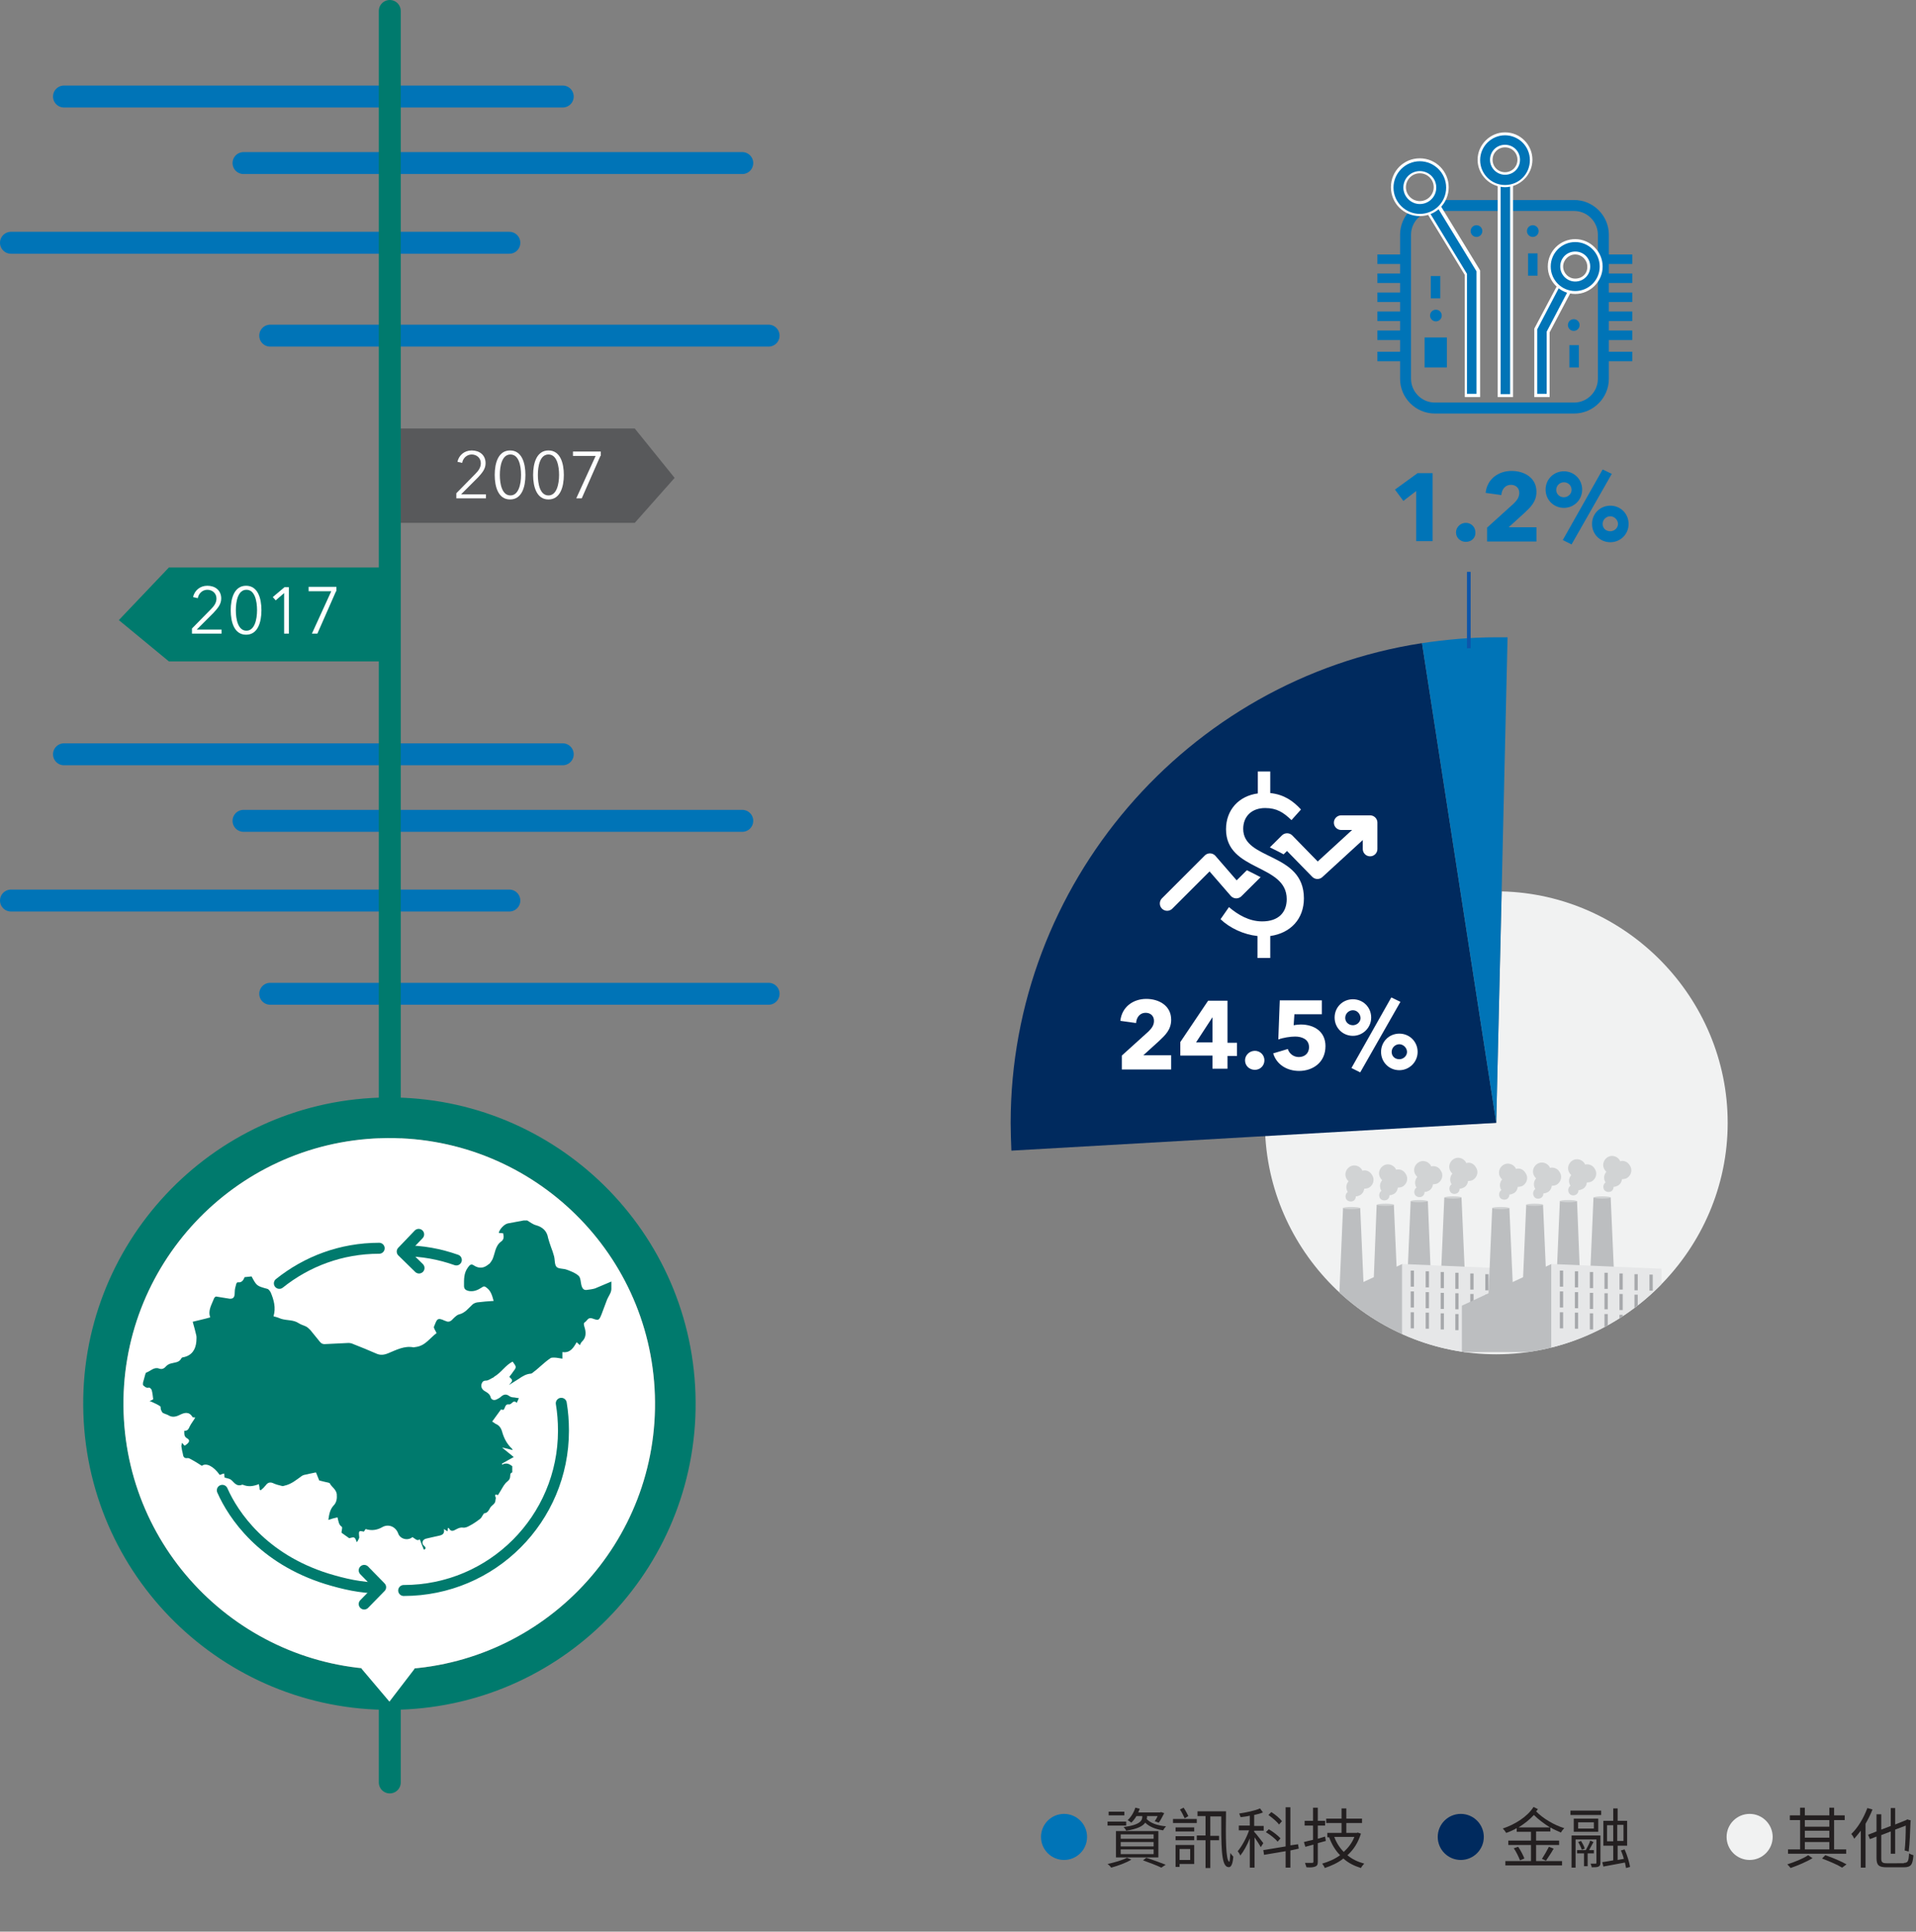 <?xml version="1.0" encoding="utf-8"?>
<!-- Generator: Adobe Illustrator 18.0.0, SVG Export Plug-In . SVG Version: 6.00 Build 0)  -->
<!DOCTYPE svg PUBLIC "-//W3C//DTD SVG 1.1//EN" "http://www.w3.org/Graphics/SVG/1.1/DTD/svg11.dtd">
<svg version="1.1" id="Layer_1" xmlns="http://www.w3.org/2000/svg" xmlns:xlink="http://www.w3.org/1999/xlink" x="0px" y="0px"
	 viewBox="0 0 524 528.3" enable-background="new 0 0 524 528.3" xml:space="preserve">
<rect x="0" y="0" width="524" height="528.3" fill="#808080" stroke="none"/>
<g>
	<g>
		
			<line fill="none" stroke="#0074B7" stroke-width="6" stroke-linecap="round" stroke-linejoin="round" stroke-miterlimit="10" x1="17.5" y1="26.4" x2="153.9" y2="26.4"/>
		
			<line fill="none" stroke="#0074B7" stroke-width="6" stroke-linecap="round" stroke-linejoin="round" stroke-miterlimit="10" x1="66.6" y1="44.6" x2="203" y2="44.6"/>
		
			<line fill="none" stroke="#0074B7" stroke-width="6" stroke-linecap="round" stroke-linejoin="round" stroke-miterlimit="10" x1="3" y1="66.4" x2="139.3" y2="66.4"/>
		
			<line fill="none" stroke="#0074B7" stroke-width="6" stroke-linecap="round" stroke-linejoin="round" stroke-miterlimit="10" x1="73.9" y1="91.8" x2="210.2" y2="91.8"/>
	</g>
	<g>
		
			<line fill="none" stroke="#0074B7" stroke-width="6" stroke-linecap="round" stroke-linejoin="round" stroke-miterlimit="10" x1="17.5" y1="206.3" x2="153.9" y2="206.3"/>
		
			<line fill="none" stroke="#0074B7" stroke-width="6" stroke-linecap="round" stroke-linejoin="round" stroke-miterlimit="10" x1="66.6" y1="224.5" x2="203" y2="224.5"/>
		
			<line fill="none" stroke="#0074B7" stroke-width="6" stroke-linecap="round" stroke-linejoin="round" stroke-miterlimit="10" x1="3" y1="246.3" x2="139.3" y2="246.3"/>
		
			<line fill="none" stroke="#0074B7" stroke-width="6" stroke-linecap="round" stroke-linejoin="round" stroke-miterlimit="10" x1="73.9" y1="271.8" x2="210.2" y2="271.8"/>
	</g>
	<g>
		<polygon fill="#007A6D" points="108.8,180.9 46.2,180.9 32.5,169.6 46.2,155.2 108.8,155.2 		"/>
		<g>
			<path fill="#FFFFFF" d="M60.7,173.3h-8.2v-1.4l5.2-5.3c0.8-0.8,1.5-1.7,1.5-2.9c0-1.5-1.2-2.4-2.5-2.4s-2.4,1-2.6,2.3l-1.3-0.3
				c0.4-1.8,1.9-3.1,3.9-3.1c2.1,0,3.8,1.2,3.8,3.5c0,1.6-1,2.7-2.1,3.9l-4.6,4.6h6.8V173.3z"/>
			<path fill="#FFFFFF" d="M71.5,166.9c0,3.3-1,6.7-4.2,6.7c-3.2,0-4.2-3.4-4.2-6.7c0-3.3,1-6.7,4.2-6.7
				C70.5,160.2,71.5,163.6,71.5,166.9z M64.5,166.9c0,2.5,0.6,5.6,2.9,5.6c2.2,0,2.9-3,2.9-5.6c0-2.5-0.6-5.6-2.9-5.6
				C65.1,161.3,64.5,164.4,64.5,166.9z"/>
			<path fill="#FFFFFF" d="M79,173.3h-1.3v-11.1l-2.3,2l-0.8-0.9l3.2-2.7H79V173.3z"/>
			<path fill="#FFFFFF" d="M91.9,161.7l-5.1,11.6h-1.5l5.3-11.6h-6.2v-1.2h7.6V161.7z"/>
		</g>
	</g>
	<g>
		<polygon fill="#58595B" points="173.6,143 105.7,143 105.7,117.2 173.6,117.2 184.5,130.7 		"/>
		<g>
			<path fill="#FFFFFF" d="M133,136.3h-8.2v-1.4l5.2-5.3c0.8-0.8,1.5-1.7,1.5-2.9c0-1.5-1.2-2.4-2.5-2.4s-2.4,1-2.6,2.3l-1.3-0.3
				c0.4-1.8,1.9-3.1,3.9-3.1c2.1,0,3.8,1.2,3.8,3.5c0,1.6-1,2.7-2.1,3.9l-4.6,4.6h6.8V136.3z"/>
			<path fill="#FFFFFF" d="M143.7,129.9c0,3.3-1,6.7-4.2,6.7c-3.2,0-4.2-3.4-4.2-6.7c0-3.3,1-6.7,4.2-6.7
				C142.7,123.2,143.7,126.6,143.7,129.9z M136.7,129.9c0,2.5,0.6,5.6,2.9,5.6c2.2,0,2.9-3,2.9-5.6c0-2.5-0.6-5.6-2.9-5.6
				C137.3,124.3,136.7,127.4,136.7,129.9z"/>
			<path fill="#FFFFFF" d="M154.2,129.9c0,3.3-1,6.7-4.2,6.7c-3.2,0-4.2-3.4-4.2-6.7c0-3.3,1-6.7,4.2-6.7
				C153.2,123.2,154.2,126.6,154.2,129.9z M147.1,129.9c0,2.5,0.6,5.6,2.9,5.6c2.2,0,2.9-3,2.9-5.6c0-2.5-0.6-5.6-2.9-5.6
				C147.7,124.3,147.1,127.4,147.1,129.9z"/>
			<path fill="#FFFFFF" d="M164.2,124.7l-5.1,11.6h-1.5l5.3-11.6h-6.2v-1.2h7.6V124.7z"/>
		</g>
	</g>
	<path fill="#F1F2F2" d="M409.2,307.1l1.5-63.3c34.1,0.8,61.8,29.1,61.8,63.3c0,34.7-28.6,63.3-63.3,63.3
		c-33.7,0-61.7-26.9-63.2-60.5L409.2,307.1z"/>
	<path fill="#002A5E" d="M409.2,307.1l-132.6,7.6c-0.1-2.5-0.2-5.1-0.2-7.6c0-65.2,48.1-121.3,112.5-131.2L409.2,307.1z"/>
	<path fill="#0074B7" d="M409.2,307.1l-20.3-131.2c6.7-1,13.5-1.6,20.3-1.6c1,0,2,0,3.1,0L409.2,307.1z"/>
	<g>
		<g>
			<g>
				<path fill="#231F20" d="M308,499.3h-5.1v-1.1h5.1V499.3z M309.4,508.6c-1.4,0.9-3.7,1.7-5.5,2.2c-0.2-0.3-0.7-0.8-1-1
					c1.8-0.4,4-1,5.3-1.7L309.4,508.6z M307.5,496.5h-4.3v-1h4.3V496.5z M305.2,500.8h11.6v7.2h-11.6V500.8z M306.5,502.9h9v-1.2h-9
					V502.9z M306.5,505h9v-1.2h-9V505z M306.5,507.1h9v-1.3h-9V507.1z M310.8,496.7c-0.4,0.7-0.9,1.3-1.4,1.8
					c-0.2-0.2-0.7-0.5-1-0.7c0.9-0.8,1.7-2.1,2.1-3.4l1.2,0.3c-0.1,0.3-0.3,0.7-0.4,1h6l0.2-0.1l0.9,0.3c-0.5,0.9-1,2-1.5,2.6
					l-1.1-0.4c0.3-0.4,0.6-0.9,0.8-1.4h-2.9v0.2c0,0.2,0,0.4-0.1,0.6c1,1.1,2.9,1.8,5.3,2c-0.3,0.3-0.6,0.7-0.8,1.1
					c-2.1-0.3-3.8-1-4.9-2.1c-0.6,0.9-2,1.7-5.2,2.2c-0.1-0.3-0.5-0.8-0.7-1c4.7-0.6,5.1-1.9,5.1-2.8v-0.2H310.8z M313.5,508.1
					c1.9,0.6,4,1.4,5.3,1.9l-1.2,0.8c-1.2-0.6-3.1-1.3-5-2L313.5,508.1z"/>
				<path fill="#231F20" d="M327.3,498.6h-6.5v-1.1h6.5V498.6z M326.6,509.8h-4v0.8h-1.1v-6h5.1V509.8z M321.5,500.9v-1.1h5.1v1.1
					H321.5z M321.5,502.2h5.1v1.1h-5.1V502.2z M322.6,505.7v3h2.9v-3H322.6z M324,497.3c-0.3-0.6-0.8-1.7-1.3-2.4l1-0.5
					c0.5,0.7,1,1.7,1.3,2.3L324,497.3z M335.3,495.4c-0.1,7.3-0.1,13.5,0.9,13.8c0.1,0,0.2-1.1,0.3-2.4c0.2,0.3,0.6,0.8,0.8,1
					c-0.2,2.5-0.8,3.1-1.6,2.8c-1.8-0.5-1.7-6.4-1.7-13.8h-3v5.3h2.4v1.2H331v7.6h-1.3v-7.6h-2.4V502h2.4v-5.3h-2.2v-1.3H335.3z"/>
				<path fill="#231F20" d="M344.8,505.2c-0.3-0.6-1.1-1.8-1.7-2.7v8.3h-1.3v-8c-0.7,1.8-1.7,3.6-2.6,4.7c-0.1-0.4-0.5-0.9-0.7-1.2
					c1.1-1.3,2.4-3.6,3.1-5.7h-2.8v-1.3h3v-2.7c-0.8,0.2-1.7,0.3-2.5,0.4c-0.1-0.3-0.3-0.8-0.4-1c2-0.3,4.4-0.8,5.7-1.4l0.8,1.1
					c-0.7,0.3-1.5,0.5-2.4,0.7v3h2.6v1.3h-2.6v0.3c0.6,0.6,2.1,2.6,2.5,3.1L344.8,505.2z M352.9,506.1v4.7h-1.3v-4.5l-5.9,1
					l-0.2-1.3l6.1-1v-10.7h1.3v10.4l2.1-0.3l0.2,1.2L352.9,506.1z M349.4,503.7c-0.6-0.8-2-1.9-3.2-2.6l0.8-0.8
					c1.2,0.7,2.6,1.8,3.2,2.5L349.4,503.7z M349.8,499c-0.6-0.8-1.8-1.8-2.9-2.6l0.8-0.8c1.1,0.7,2.3,1.7,2.9,2.5L349.8,499z"/>
				<path fill="#231F20" d="M362.6,503.5c-0.7,0.2-1.5,0.4-2.2,0.6v5.1c0,0.8-0.2,1.1-0.7,1.3c-0.5,0.2-1.2,0.3-2.4,0.2
					c-0.1-0.3-0.3-0.9-0.4-1.2c0.9,0,1.6,0,1.9,0c0.3,0,0.4-0.1,0.4-0.3v-4.7l-2.2,0.6l-0.4-1.3c0.7-0.2,1.6-0.4,2.5-0.6v-3.9h-2.3
					V498h2.3v-3.6h1.3v3.6h2v1.3h-2v3.6c0.6-0.2,1.3-0.4,2-0.6L362.6,503.5z M372.2,501.5c-0.8,2.5-2,4.4-3.7,5.9
					c1.3,1.1,2.8,1.8,4.6,2.3c-0.3,0.3-0.7,0.8-0.9,1.2c-1.9-0.6-3.5-1.4-4.8-2.6c-1.5,1.2-3.3,2-5.1,2.6c-0.1-0.4-0.5-0.9-0.7-1.2
					c1.7-0.5,3.4-1.2,4.9-2.3c-1.3-1.3-2.3-3-3-4.9l0.1,0h-0.6v-1.2h3.9v-2.7h-4.2v-1.2h4.2v-2.8h1.3v2.8h4.3v1.2h-4.3v2.7h2.9
					l0.2-0.1L372.2,501.5z M364.9,502.4c0.6,1.6,1.5,3,2.6,4.1c1.2-1.1,2.3-2.5,2.9-4.1H364.9z"/>
			</g>
		</g>
		<g>
			<g>
				<path fill="#231F20" d="M420.1,501v2.4h6.3v1.2h-6.3v4.4h7.1v1.2h-15.5v-1.2h7v-4.4h-6.2v-1.2h6.2V501h-3.9v-1
					c-0.9,0.5-1.9,1-2.9,1.3c-0.2-0.4-0.6-0.9-0.9-1.2c3.3-1.1,6.7-3.2,8.4-5.9l1.2,0.6c-0.1,0.2-0.3,0.4-0.5,0.6
					c1.8,1.9,5,3.8,7.7,4.6c-0.3,0.3-0.7,0.8-0.9,1.2c-0.9-0.4-1.9-0.8-2.9-1.4v1.1H420.1z M415.2,505.1c0.7,1,1.4,2.4,1.7,3.2
					l-1.2,0.5c-0.3-0.8-1-2.3-1.7-3.3L415.2,505.1z M423.9,499.8c-1.6-1-3.2-2.2-4.4-3.4c-1.2,1.3-2.6,2.4-4.2,3.4H423.9z
					 M421.7,508.4c0.6-0.9,1.4-2.3,1.9-3.3l1.3,0.5c-0.6,1.1-1.5,2.4-2.1,3.3L421.7,508.4z"/>
				<path fill="#231F20" d="M429.5,495.2h8.4v1.2h-8.4V495.2z M437.7,509.4c0,0.6-0.1,0.9-0.5,1.1c-0.4,0.2-1,0.2-1.9,0.2
					c0-0.3-0.2-0.7-0.3-1c0.7,0,1.3,0,1.4,0c0.2,0,0.2-0.1,0.2-0.3v-6.3h-5.7v7.7h-1.1V502h7.9V509.4z M437.1,501h-6.7v-3.6h6.7V501
					z M434.2,506.9v3.5h-1v-3.5h-1.9v-0.9h2.4c0.4-0.8,1-1.8,1.2-2.6l0.9,0.4c-0.4,0.7-0.8,1.5-1.2,2.2h1.3v0.9H434.2z M435.9,498.4
					h-4.3v1.7h4.3V498.4z M432.4,503.5c0.4,0.7,0.9,1.5,1,2.1l-0.8,0.3c-0.2-0.6-0.6-1.5-1-2.1L432.4,503.5z M444.7,510.9
					c-0.1-0.4-0.2-0.9-0.3-1.5c-2.1,0.4-4.2,0.8-5.9,1.1l-0.3-1.2c0.8-0.1,1.9-0.3,3-0.5v-4h-2.7V498h2.7v-3.4h1.2v3.4h2.6v6.8h-2.6
					v3.9l1.7-0.3c-0.2-0.8-0.5-1.6-0.8-2.3l1-0.3c0.7,1.5,1.3,3.6,1.5,4.8L444.7,510.9z M439.5,503.6h1.7v-4.4h-1.7V503.6z
					 M444,499.1h-1.7v4.4h1.7V499.1z"/>
			</g>
		</g>
		<circle fill="#0074B7" cx="291" cy="502.4" r="6.3"/>
		<circle fill="#002A5E" cx="399.5" cy="502.4" r="6.3"/>
		<g>
			<g>
				<path fill="#231F20" d="M495.7,508.2c-1.6,1-4,2-6,2.7c-0.2-0.3-0.6-0.7-0.9-1c1.9-0.6,4.4-1.6,5.7-2.5L495.7,508.2z M504.9,507
					H489v-1.2h3.3v-8h-2.8v-1.3h2.8v-2.1h1.3v2.1h6.7v-2.1h1.3v2.1h2.9v1.3h-2.9v8h3.3V507z M493.6,497.8v1.8h6.7v-1.8H493.6z
					 M493.6,502.6h6.7v-1.9h-6.7V502.6z M493.6,505.8h6.7v-2h-6.7V505.8z M499.2,507.4c2.1,0.7,4.4,1.7,5.8,2.5l-1.2,0.9
					c-1.3-0.8-3.4-1.7-5.5-2.5L499.2,507.4z"/>
				<path fill="#231F20" d="M512.1,494.9c-0.5,1.3-1.2,2.7-1.9,3.9v12h-1.3v-10.1c-0.6,0.8-1.2,1.5-1.8,2.2c-0.1-0.3-0.5-1-0.8-1.3
					c1.8-1.7,3.4-4.4,4.4-7.1L512.1,494.9z M520.7,509.5c1.1,0,1.3-0.5,1.4-2.6c0.3,0.2,0.8,0.4,1.2,0.5c-0.2,2.5-0.6,3.3-2.6,3.3
					H516c-2.1,0-2.8-0.5-2.8-2.5v-5.9l-1.8,0.7l-0.5-1.2l2.3-0.9v-4.7h1.3v4.2l2.6-1v-4.9h1.2v4.5l3-1.2l0.3-0.2l1,0.3l-0.1,0.3
					c-0.1,2.6-0.2,6-0.5,8.2l-1.1-0.3c0.2-1.7,0.3-4.4,0.3-6.8l-2.9,1.1v6.6h-1.2v-6.1l-2.6,1v6.4c0,1,0.3,1.3,1.5,1.3H520.7z"/>
			</g>
		</g>
		<circle fill="#F1F2F2" cx="478.5" cy="502.4" r="6.3"/>
	</g>
	<g>
		<g>
			<path fill="#0074B7" d="M387.3,148v-13.7l-3.5,2.7l-2.3-3.1l6.2-4.5h4.1V148H387.3z"/>
			<path fill="#0074B7" d="M400.9,148.2c-1.5,0-2.7-1.1-2.7-2.6c0-1.4,1.2-2.6,2.7-2.6c1.4,0,2.6,1.1,2.6,2.6
				C403.6,147.1,402.4,148.2,400.9,148.2z"/>
			<path fill="#0074B7" d="M406.7,148v-3.7l7.3-6.6c0.9-0.9,1.5-1.7,1.5-2.9c0-1.3-0.9-2.2-2.3-2.2c-1.5,0-2.5,1.2-2.6,2.8l-4.3-0.6
				c0.4-3.8,3.5-6,7.1-6c3.4,0,6.8,1.8,6.8,5.7c0,2.7-1.6,4.2-3.3,5.8l-4.3,3.9h7.6v3.9H406.7z"/>
			<path fill="#0074B7" d="M427.7,138.9c-2.8,0-5-2.2-5-5c0-2.8,2.2-5,5-5c2.8,0,5,2.2,5,5C432.7,136.7,430.5,138.9,427.7,138.9z
				 M427.7,131.9c-1.1,0-2.1,0.9-2.1,2.1c0,1.1,0.9,2,2.1,2c1.1,0,2.1-0.9,2.1-2C429.8,132.8,428.9,131.9,427.7,131.9z M429.8,148.9
				l-2.4-1.2l10.9-19.3l2.5,1.2L429.8,148.9z M440.4,148.3c-2.8,0-5-2.2-5-5c0-2.8,2.2-5,5-5c2.8,0,5,2.2,5,5
				C445.4,146.1,443.2,148.3,440.4,148.3z M440.4,141.2c-1.1,0-2.1,0.9-2.1,2.1s0.9,2,2.1,2c1.1,0,2.1-0.9,2.1-2
				S441.5,141.2,440.4,141.2z"/>
		</g>
	</g>
	<g>
		<g>
			<path fill="#FFFFFF" d="M306.8,292.4v-3.7l7.3-6.6c0.9-0.9,1.5-1.7,1.5-2.9c0-1.3-0.9-2.2-2.3-2.2c-1.5,0-2.5,1.2-2.6,2.8
				l-4.3-0.6c0.4-3.8,3.5-6,7.1-6c3.4,0,6.8,1.8,6.8,5.7c0,2.7-1.6,4.2-3.3,5.8l-4.3,3.9h7.6v3.9H306.8z"/>
			<path fill="#FFFFFF" d="M335.7,288.7v3.6h-4.1v-3.6h-8.8V285l7.6-11.3h5.3v11.5h2.6v3.6H335.7z M331.6,278.2L331.6,278.2
				l-4.5,6.9h4.5V278.2z"/>
			<path fill="#FFFFFF" d="M343.2,292.6c-1.5,0-2.7-1.1-2.7-2.6c0-1.4,1.2-2.6,2.7-2.6c1.4,0,2.6,1.1,2.6,2.6
				C345.8,291.5,344.6,292.6,343.2,292.6z"/>
			<path fill="#FFFFFF" d="M355.3,292.9c-3.4,0-6.2-1.8-7.1-4.8l4-1.2c0.4,1.3,1.6,2.2,3,2.2c1.5,0,2.8-0.9,2.8-2.7
				c0-2.2-2-2.9-3.8-2.9c-1.3,0-3.3,0.3-4.6,0.8l0.4-10.7h11.5v3.8H354l-0.2,3c0.6-0.1,1.3-0.2,1.9-0.2c3.8,0,6.8,2,6.8,5.9
				C362.5,290.7,358.9,292.9,355.3,292.9z"/>
			<path fill="#FFFFFF" d="M370,283.3c-2.8,0-5-2.2-5-5c0-2.8,2.2-5,5-5c2.8,0,5,2.2,5,5C375,281.1,372.7,283.3,370,283.3z
				 M370,276.3c-1.1,0-2.1,0.9-2.1,2.1c0,1.1,0.9,2,2.1,2c1.1,0,2.1-0.9,2.1-2C372,277.2,371.1,276.3,370,276.3z M372,293.3
				l-2.4-1.2l10.9-19.3l2.5,1.2L372,293.3z M382.7,292.7c-2.8,0-5-2.2-5-5c0-2.8,2.2-5,5-5c2.8,0,5,2.2,5,5
				C387.7,290.5,385.4,292.7,382.7,292.7z M382.7,285.6c-1.1,0-2.1,0.9-2.1,2.1s0.9,2,2.1,2c1.1,0,2.1-0.9,2.1-2
				S383.8,285.6,382.7,285.6z"/>
		</g>
	</g>
	<line fill="none" stroke="#0C56AB" stroke-miterlimit="10" x1="401.7" y1="177.3" x2="401.7" y2="156.4"/>
	
		<line fill="none" stroke="#007A6D" stroke-width="6" stroke-linecap="round" stroke-linejoin="round" stroke-miterlimit="10" x1="106.6" y1="3" x2="106.6" y2="487.5"/>
	<g>
		<g>
			<path fill="#007A6D" d="M190.2,381.2c-1.5-46.2-40.2-82.5-86.4-81c-46.2,1.5-82.5,40.2-81,86.4c1.5,46.2,40.2,82.5,86.4,81
				C155.4,466.2,191.7,427.5,190.2,381.2z M108.8,456.6c-40.1,1.3-73.7-30.2-75-70.3c-1.3-40.1,30.2-73.7,70.3-75
				c40.1-1.3,73.7,30.2,75,70.3C180.4,421.7,148.9,455.3,108.8,456.6z"/>
			<path fill="#FFFFFF" d="M108.8,456.6c-40.1,1.3-73.7-30.2-75-70.3c-1.3-40.1,30.2-73.7,70.3-75c40.1-1.3,73.7,30.2,75,70.3
				C180.4,421.7,148.9,455.3,108.8,456.6z"/>
			<polygon fill="#FFFFFF" points="113.4,456.4 106.5,465.4 98.8,456.3 105.7,449.8 			"/>
		</g>
		<g>
			<g id="iCGULN_2_">
				<g>
					<path fill="#007A6D" d="M116.1,423.8c-0.1,0-0.1,0-0.2,0c-0.4-0.9-0.7-1.8-1.1-2.8c-0.7,0.6-1.3-0.2-2-0.6
						c-1.3,1.1-3.4,0.5-3.9-1c-0.7-1.9-2.7-2.7-4.4-1.7c-1.4,0.8-2.9,1-4.5,0.5c-0.2,0.2-0.3,0.5-0.5,0.7c-1.3-0.3-1.4-0.2-1.3,1
						c0,0.3,0.1,0.6,0,0.8c-0.1,0.3-0.3,0.6-0.6,1.1c-0.6-1.5-0.6-1.5-2.1-1.1c-0.7-0.5-1.4-1-2.1-1.5c0-0.5,0.3-1.4,0.1-1.6
						c-0.9-0.6-0.9-1.5-1.2-2.6c-0.9,0.2-1.7,0.4-2.5,0.7c0.2-1.4,0.4-2.8,1.4-3.9c0.9-0.9,1-2,0.9-3.2c-0.2-1.3-1.4-1.9-1.9-2.9
						c0-0.1-0.2-0.1-0.4-0.2c-0.9-0.2-1.8-0.4-2.5-0.6c-0.4-0.9-0.6-1.6-0.9-2.2c-0.8,0.2-1.6,0.3-2.3,0.5c-0.6,0.1-1.2,0.2-1.6,0.5
						c-1.4,1-2.8,2.2-4.6,2.6c-0.3,0.1-0.6,0.2-0.8,0.1c-0.8-0.2-1.7-0.4-2.5-0.8c-0.8-0.3-1.4-0.1-1.9,0.6c-0.4,0.5-0.9,1-1.4,1.4
						c-0.1-0.1-0.2-0.1-0.3-0.2c0-0.5-0.1-1-0.2-1.5c-1.5,0.6-2.9,0.8-4.3,0.2c-0.2-0.1-0.5,0-0.7,0.1c-1.1,0.2-1.7-0.6-2.3-1.2
						c-0.3-0.3-0.6-0.5-1-0.6c-0.4-0.1-0.7-0.2-1.1-0.3c0-0.4-0.1-0.7-0.1-1.1c-0.5,0.1-0.9,0.3-1.2,0.4c-1.7-2.4-3.7-3.4-4.9-2.5
						c-0.9-0.6-1.9-1.2-2.8-1.7c-0.4-0.2-0.8-0.5-1.2-0.4c-1,0.1-1.1-0.6-1.2-1.2c-0.2-0.7-0.3-1.4-0.4-2.1c0-0.2,0.1-0.5,0.2-0.9
						c0.3,0.4,0.5,0.6,0.7,0.8c1.3-0.8,1.6-1.5,0.7-2c-0.9-0.5-0.8-1.2-0.8-2.1c0.9,0.1,1.2-0.5,1.5-1.2c0.4-0.8,1-1.5,1.5-2.4
						c-0.4-0.1-0.7,0-0.7-0.1c-1-1.6-2.2-1.3-3.6-0.6c-1,0.5-2,0.7-3,0.1c-0.5-0.3-1.1-0.4-1.6-0.7c-0.2-0.2-0.4-0.6-0.5-0.9
						c-0.1-0.3,0-0.8-0.2-0.9c-0.6-0.4-1.4-0.8-2.1-1.1c-0.2-0.1-0.4-0.2-0.8-0.3c0.5-0.2,0.7-0.3,1-0.5c-0.1-0.9-0.2-1.7-0.4-2.5
						c-0.1-0.3-0.5-0.7-0.7-0.7c-0.8,0.2-1.2-0.2-1.7-0.7c0-0.2,0-0.4,0-0.6c0.2-0.7,0.4-1.5,0.6-2.2c0.1-0.2,0.1-0.5,0.3-0.6
						c1.2-0.4,2.1-1.6,3.5-1.1c0.8,0.3,1.4,0,2-0.7c0.3-0.3,0.8-0.6,1.3-0.7c1-0.3,2.2-0.2,2.8-1.4c0.1-0.2,0.4-0.3,0.6-0.3
						c2.3-0.5,3.3-2.1,3.5-4.3c0-0.5,0.1-1.1,0-1.6c-0.3-1.2-0.6-2.5-1-3.8c1.5-0.4,3.1-0.7,4.8-1.2c-0.7-1.9,0.4-3.5,1-5.1
						c0.1-0.3,0.4-0.6,0.6-0.6c1.3,0.2,2.5,0.4,3.7,0.6c1.3,0.1,1.4-0.8,1.4-1.9c0-0.7,0.2-1.4,0.4-2.1c0-0.2,0.3-0.5,0.4-0.5
						c1.2,0.2,1.6-0.7,1.9-1.4c0.7-0.1,1.3-0.1,1.9-0.2c1.4,2.6,1.4,2.6,4.3,3.4c0.4,0.1,0.7,0.6,0.9,0.9c0.9,2.1,1.5,4.3,0.8,6.6
						c0.8,0.2,1.4,0.4,2.1,0.7c1.6,0.5,3.3,0.2,4.8,1.2c0.6,0.4,1.4,0.6,2,0.9c0.4,0.2,0.8,0.6,1.2,1c0.9,1.1,1.8,2.2,2.6,3.2
						c0.4,0.5,0.9,0.7,1.6,0.6c2.1-0.1,4.1-0.2,6.2-0.3c0.4,0,0.9,0.1,1.3,0.3c2.1,0.8,4.2,1.7,6.3,2.6c1.1,0.5,2.1,0.4,3.3-0.1
						c2.2-0.9,4.4-2.1,6.9-1.6c0.2,0,0.4-0.1,0.6-0.1c2.6-0.3,3.9-2.5,5.7-3.8c-0.3-0.7-0.9-1.4-0.7-1.8c0.8-1.9,0.8-2.6,2.9-1.6
						c0.1,0,0.2,0.1,0.3,0.1c0.6,0.3,1.1,0.2,1.6-0.2c0.6-0.6,1.3-1.4,2-1.6c1.7-0.4,2.6-1.7,3.7-2.7c0.3-0.3,0.8-0.5,1.3-0.6
						c1.5-0.2,3-0.3,4.5-0.4c-0.4-1.4-0.7-2.7-1.9-3.6c-0.5-0.4-0.8-0.5-1.3-0.1c-1.1,0.7-2.1,1.2-3.5,1c-1-0.2-1.4-0.6-1.4-1.4
						c0-1.8-0.1-3.5,1.1-5.1c0.5-0.7,0.9-1,1.6-0.5c1.4,0.9,2.7,0.8,4-0.3c0.1-0.1,0.2-0.1,0.3-0.2c0.3-0.4,0.6-0.8,0.8-1.2
						c0.7-1.6,0.7-3.6,2.3-4.8c0.9-0.6,0.8-1.4,0.6-2.3c-0.4,0-0.8-0.1-1.2-0.1c0.2-1,1.5-2.4,2.5-2.6c1.4-0.3,2.9-0.5,4.3-0.8
						c0.3,0,0.7,0,1,0c0.8,0.5,1.6,1.1,2.4,1.3c1.8,0.5,3,1.6,3.3,3.5c0.2,0.8,0.5,1.6,0.8,2.5c0.3,0.8,0.6,1.6,0.8,2.4
						c0.3,1,0.1,2.3,0.7,3c0.6,0.6,2,0.4,2.9,0.8c1.1,0.4,2.4,0.9,3.2,1.7c0.5,0.5,0.5,1.7,0.7,2.5c0.2,0.7,0.5,1.4,1.4,1.3
						c0.8-0.1,1.6-0.2,2.3-0.4c1.5-0.6,3-1.3,4.5-1.9c0,0.7,0,1.4,0,2.1c0,0.3-0.1,0.6-0.2,0.9c-0.3,0.7-0.7,1.3-1,2
						c-0.5,1.3-1,2.7-1.5,4c-0.7,1.7-0.8,1.7-2.5,1.1c-1.2-0.4-1.4,0.6-2,1c-0.5,0.3-0.3,0.7-0.2,1.2c0.5,1.5,0.6,3-0.7,4.2
						c-0.2,0.2-0.4,0.6-0.5,0.9c-0.3-0.3-0.6-0.5-0.9-0.8c-0.9,1.6-1.8,3-3.9,2.7c0,0.6,0,1.1,0,1.8c-0.8-0.1-1.5-0.3-2.3-0.3
						c-0.3,0-0.8,0-1,0.2c-0.9,0.6-1.7,1.3-2.5,2c-0.6,0.5-1.2,1.1-1.9,1.6c-0.3,0.2-0.6,0.6-1,0.6c-1.2,0.1-2.2,0.7-3.2,1.4
						c-0.9,0.6-1.8,1.1-2.7,1.7c1.1-1.2,1.1-1.3,0.1-2.2c0.3-0.5,0.7-0.9,1-1.4c1-1.3,1-1.3-0.1-2.8c-2,1-3.1,3-5,4.1
						c-0.1,0-0.1,0.2-0.2,0.2c-0.7,0.3-1.4,0.9-2.1,0.9c-0.8,0-1,0.4-1.2,0.9c-0.1,0.3-0.1,0.9,0.1,1.2c0.2,0.4,0.6,0.7,1,0.9
						c0.7,0.4,1.2,0.8,1.4,1.6c0.2,0.7,1,0.9,1.7,0.5c0.4-0.2,0.8-0.4,1.1-0.7c0.8-0.7,1.5-0.8,2.4-0.1c0.3,0.2,0.8,0.3,1.2,0.3
						c0.4,0.1,0.8,0.1,1.3,0.2c-0.2,0.5-0.4,0.9-0.6,1.3c-0.9-1.1-1.3,0.5-2.1,0.4c-1.1-0.2-1,1-1.5,1.5c-0.3,0-0.6-0.1-0.7-0.1
						c-0.8,1.1-1.6,2.2-2.4,3.3c0.4,0.2,0.6,0.4,0.9,0.6c1,0.4,1.5,1.1,1.8,2.1c0.5,1.8,1.3,3.4,2.7,4.7c0.1,0.1,0.1,0.2,0.2,0.4
						c-1-0.3-2-0.5-2.9-0.7c1.1,0.9,2.1,1.7,3.2,2.6c-1.2,0.7-2.2,1.2-3.2,1.8c0,0.1,0,0.2,0,0.3c1.3-0.7,2.1-0.1,2.8,0.4
						c0,0.5,0,0.8,0,1.1c0,0.2,0,0.5,0,0.6c-0.7,0.2-0.5,0.8-0.6,1.3c-0.1,0.8-0.7,1.1-1.2,1.6c-0.7,0.8-1.2,1.9-1.8,2.8
						c-0.1,0.2-0.3,0.5-0.3,0.5c-1.2-0.4-0.7,0.3-0.6,0.8c0,0.2-0.1,0.4-0.1,0.6c0,1-0.9,1.3-1.4,2c-0.4,0.7-0.7,1.5-1.7,1.6
						c-0.1,0-0.2,0.3-0.3,0.4c-0.3,0.4-0.4,0.8-0.8,1.1c-0.9,0.7-1.9,1.4-2.9,1.9c-0.5,0.3-1.2,0.6-1.8,0.5
						c-0.8-0.1-1.3,0.2-1.9,0.5c-0.7,0.4-1.4,0.7-1.9-0.3c0-0.1-0.2-0.1-0.3-0.1c0,0.3-0.1,0.6-0.1,0.9c-0.3-0.2-0.6-0.3-1-0.6
						c0.3,1.5-0.7,1.7-1.7,1.9c-1.1,0.2-2.1,0.5-3.1,0.7c-0.9,0.2-1.3,0.9-0.9,1.7C116.6,423.3,116.5,423.5,116.1,423.8z"/>
				</g>
			</g>
			<g>
				
					<path fill="none" stroke="#007A6D" stroke-width="3" stroke-linecap="round" stroke-linejoin="round" stroke-miterlimit="10" d="
					M153.5,383.8c0.4,2.4,0.6,4.9,0.6,7.5c0,24.1-19.5,43.7-43.7,43.7"/>
				
					<path fill="none" stroke="#007A6D" stroke-width="3" stroke-linecap="round" stroke-linejoin="round" stroke-miterlimit="10" d="
					M110.5,342.1c5,0,9.8,0.9,14.3,2.5"/>
				
					<polyline fill="none" stroke="#007A6D" stroke-width="3" stroke-linecap="round" stroke-linejoin="round" stroke-miterlimit="10" points="
					114.5,337.6 110,342.3 114.6,346.8 				"/>
			</g>
			<g>
				
					<path fill="none" stroke="#007A6D" stroke-width="3" stroke-linecap="round" stroke-linejoin="round" stroke-miterlimit="10" d="
					M76.4,351c7.5-6,16.9-9.6,27.3-9.6"/>
				
					<path fill="none" stroke="#007A6D" stroke-width="3" stroke-linecap="round" stroke-linejoin="round" stroke-miterlimit="10" d="
					M103.7,434.3c-5,0-9.7-1.1-14.3-2.5c-17.6-5.5-25.6-17.4-28.6-24.2"/>
				
					<polyline fill="none" stroke="#007A6D" stroke-width="3" stroke-linecap="round" stroke-linejoin="round" stroke-miterlimit="10" points="
					99.6,438.7 104.1,434.1 99.6,429.5 				"/>
			</g>
		</g>
	</g>
	<g>
		<defs>
			<path id="SVGID_1_" d="M409.2,307.1l1.5-63.3c34.1,0.8,61.8,29.1,61.8,63.3c0,34.7-28.6,63.3-63.3,63.3
				c-33.7,0-61.7-26.9-63.2-60.5L409.2,307.1z"/>
		</defs>
		<clipPath id="SVGID_2_">
			<use xlink:href="#SVGID_1_"  overflow="visible"/>
		</clipPath>
		<g clip-path="url(#SVGID_2_)">
			<g>
				<polygon fill="#BCBEC0" points="358.9,369.8 358.9,357.1 383.5,345.7 383.5,369.8 				"/>
				<g>
					<polygon fill="#BCBEC0" points="373.1,355.5 366.2,355.9 367.3,330.4 372,330.4 					"/>
					<ellipse fill="#D1D3D4" cx="369.6" cy="330.4" rx="2.3" ry="0.3"/>
				</g>
				<g>
					<polygon fill="#BCBEC0" points="382.3,354.5 375.5,355 376.5,329.5 381.2,329.5 					"/>
					<ellipse fill="#D1D3D4" cx="378.9" cy="329.5" rx="2.3" ry="0.3"/>
				</g>
				<g>
					<polygon fill="#BCBEC0" points="391.5,353.5 384.7,354 385.8,328.5 390.5,328.5 					"/>
					<ellipse fill="#D1D3D4" cx="388.1" cy="328.5" rx="2.3" ry="0.3"/>
				</g>
				<g>
					<polygon fill="#BCBEC0" points="400.8,352.5 393.9,353 395,327.5 399.7,327.5 					"/>
					<ellipse fill="#D1D3D4" cx="397.4" cy="327.5" rx="2.3" ry="0.3"/>
				</g>
				<polygon fill="#E6E7E8" points="383.5,345.7 413.6,347 413.6,369.8 383.5,369.8 				"/>
				<g>
					<rect x="385.8" y="347.5" fill="#A7A9AC" width="0.9" height="4.4"/>
					<rect x="389.9" y="347.7" fill="#A7A9AC" width="0.9" height="4.4"/>
					<rect x="394" y="347.9" fill="#A7A9AC" width="0.9" height="4.4"/>
					<rect x="398" y="348.1" fill="#A7A9AC" width="0.9" height="4.4"/>
					<rect x="402.1" y="348.3" fill="#A7A9AC" width="0.9" height="4.4"/>
					<rect x="406.2" y="348.5" fill="#A7A9AC" width="0.9" height="4.4"/>
					<rect x="410.3" y="348.6" fill="#A7A9AC" width="0.9" height="4.4"/>
				</g>
				<g>
					<rect x="385.8" y="353.2" fill="#A7A9AC" width="0.9" height="4.4"/>
					<rect x="389.9" y="353.4" fill="#A7A9AC" width="0.9" height="4.4"/>
					<rect x="394" y="353.6" fill="#A7A9AC" width="0.9" height="4.4"/>
					<rect x="398" y="353.7" fill="#A7A9AC" width="0.9" height="4.4"/>
					<rect x="402.1" y="353.9" fill="#A7A9AC" width="0.9" height="4.4"/>
					<rect x="406.2" y="354.1" fill="#A7A9AC" width="0.9" height="4.4"/>
					<rect x="410.3" y="354.3" fill="#A7A9AC" width="0.9" height="4.4"/>
				</g>
				<g>
					<rect x="385.8" y="358.9" fill="#A7A9AC" width="0.9" height="4.4"/>
					<rect x="389.9" y="359" fill="#A7A9AC" width="0.9" height="4.4"/>
					<rect x="394" y="359.2" fill="#A7A9AC" width="0.9" height="4.4"/>
					<rect x="398" y="359.4" fill="#A7A9AC" width="0.9" height="4.4"/>
					<rect x="402.1" y="359.6" fill="#A7A9AC" width="0.9" height="4.4"/>
					<rect x="406.2" y="359.8" fill="#A7A9AC" width="0.9" height="4.4"/>
					<rect x="410.3" y="360" fill="#A7A9AC" width="0.9" height="4.4"/>
				</g>
			</g>
			<g>
				<polygon fill="#BCBEC0" points="399.8,369.8 399.8,357.1 424.3,345.7 424.3,369.8 				"/>
				<g>
					<polygon fill="#BCBEC0" points="413.9,355.5 407,355.9 408.1,330.4 412.8,330.4 					"/>
					<ellipse fill="#D1D3D4" cx="410.4" cy="330.4" rx="2.3" ry="0.3"/>
				</g>
				<g>
					<polygon fill="#BCBEC0" points="423.1,354.5 416.3,355 417.4,329.5 422,329.5 					"/>
					<ellipse fill="#D1D3D4" cx="419.7" cy="329.5" rx="2.3" ry="0.3"/>
				</g>
				<g>
					<polygon fill="#BCBEC0" points="432.3,353.5 425.5,354 426.6,328.5 431.3,328.5 					"/>
					<ellipse fill="#D1D3D4" cx="428.9" cy="328.5" rx="2.3" ry="0.3"/>
				</g>
				<g>
					<polygon fill="#BCBEC0" points="441.6,352.5 434.7,353 435.8,327.5 440.5,327.5 					"/>
					<ellipse fill="#D1D3D4" cx="438.2" cy="327.5" rx="2.3" ry="0.3"/>
				</g>
				<polygon fill="#E6E7E8" points="424.3,345.7 454.4,347 454.4,369.8 424.3,369.8 				"/>
				<g>
					<rect x="426.6" y="347.5" fill="#A7A9AC" width="0.9" height="4.4"/>
					<rect x="430.7" y="347.7" fill="#A7A9AC" width="0.9" height="4.4"/>
					<rect x="434.8" y="347.9" fill="#A7A9AC" width="0.9" height="4.4"/>
					<rect x="438.8" y="348.1" fill="#A7A9AC" width="0.9" height="4.4"/>
					<rect x="442.9" y="348.3" fill="#A7A9AC" width="0.9" height="4.4"/>
					<rect x="447" y="348.5" fill="#A7A9AC" width="0.9" height="4.4"/>
					<rect x="451.1" y="348.6" fill="#A7A9AC" width="0.9" height="4.4"/>
				</g>
				<g>
					<rect x="426.6" y="353.2" fill="#A7A9AC" width="0.9" height="4.4"/>
					<rect x="430.7" y="353.4" fill="#A7A9AC" width="0.9" height="4.4"/>
					<rect x="434.8" y="353.6" fill="#A7A9AC" width="0.9" height="4.4"/>
					<rect x="438.8" y="353.7" fill="#A7A9AC" width="0.9" height="4.4"/>
					<rect x="442.9" y="353.9" fill="#A7A9AC" width="0.9" height="4.4"/>
					<rect x="447" y="354.1" fill="#A7A9AC" width="0.9" height="4.4"/>
					<rect x="451.1" y="354.3" fill="#A7A9AC" width="0.9" height="4.4"/>
				</g>
				<g>
					<rect x="426.6" y="358.9" fill="#A7A9AC" width="0.9" height="4.4"/>
					<rect x="430.7" y="359" fill="#A7A9AC" width="0.9" height="4.4"/>
					<rect x="434.8" y="359.2" fill="#A7A9AC" width="0.9" height="4.4"/>
					<rect x="438.8" y="359.4" fill="#A7A9AC" width="0.9" height="4.4"/>
					<rect x="442.9" y="359.6" fill="#A7A9AC" width="0.9" height="4.4"/>
					<rect x="447" y="359.8" fill="#A7A9AC" width="0.9" height="4.4"/>
					<rect x="451.1" y="360" fill="#A7A9AC" width="0.9" height="4.4"/>
				</g>
			</g>
			<path fill="#D1D3D4" d="M372.6,320.2c-0.1-0.1-0.1-0.3-0.2-0.4c-0.8-1.1-2.3-1.4-3.4-0.6c-1.1,0.8-1.4,2.3-0.6,3.4
				c0.1,0.2,0.3,0.3,0.4,0.5c-0.7,0.8-0.8,2-0.2,2.9c0,0,0,0,0,0c-0.6,0.4-0.8,1.3-0.4,2c0.4,0.6,1.3,0.8,2,0.4
				c0.4-0.3,0.6-0.7,0.6-1.2c0.5,0,0.9-0.2,1.3-0.4c0.6-0.4,0.9-1,1-1.7c0.5,0,1.1-0.1,1.5-0.4c1.1-0.8,1.4-2.3,0.6-3.4
				C374.6,320.3,373.5,319.9,372.6,320.2z"/>
			<path fill="#D1D3D4" d="M381.8,319.9c-0.1-0.1-0.1-0.3-0.2-0.4c-0.8-1.1-2.3-1.4-3.4-0.6c-1.1,0.8-1.4,2.3-0.6,3.4
				c0.1,0.2,0.3,0.3,0.4,0.5c-0.7,0.8-0.8,2-0.2,2.9c0,0,0,0,0,0c-0.6,0.4-0.8,1.3-0.4,2c0.4,0.6,1.3,0.8,2,0.4
				c0.4-0.3,0.6-0.7,0.6-1.2c0.5,0,0.9-0.2,1.3-0.4c0.6-0.4,0.9-1,1-1.7c0.5,0,1.1-0.1,1.5-0.4c1.1-0.8,1.4-2.3,0.6-3.4
				C383.8,320,382.8,319.7,381.8,319.9z"/>
			<path fill="#D1D3D4" d="M391.4,319c-0.1-0.1-0.1-0.3-0.2-0.4c-0.8-1.1-2.3-1.4-3.4-0.6c-1.1,0.8-1.4,2.3-0.6,3.4
				c0.1,0.2,0.3,0.3,0.4,0.5c-0.7,0.8-0.8,2-0.2,2.9c0,0,0,0,0,0c-0.6,0.4-0.8,1.3-0.4,2c0.4,0.6,1.3,0.8,2,0.4
				c0.4-0.3,0.6-0.7,0.6-1.2c0.5,0,0.9-0.2,1.3-0.4c0.6-0.4,0.9-1,1-1.7c0.5,0,1.1-0.1,1.5-0.4c1.1-0.8,1.4-2.3,0.6-3.4
				C393.4,319.1,392.4,318.8,391.4,319z"/>
			<path fill="#D1D3D4" d="M401,318.1c-0.1-0.1-0.1-0.3-0.2-0.4c-0.8-1.1-2.3-1.4-3.4-0.6c-1.1,0.8-1.4,2.3-0.6,3.4
				c0.1,0.2,0.3,0.3,0.4,0.5c-0.7,0.8-0.8,2-0.2,2.9c0,0,0,0,0,0c-0.6,0.4-0.8,1.3-0.4,2s1.3,0.8,2,0.4c0.4-0.3,0.6-0.7,0.6-1.2
				c0.5,0,0.9-0.2,1.3-0.4c0.6-0.4,0.9-1,1-1.7c0.5,0,1.1-0.1,1.5-0.4c1.1-0.8,1.4-2.3,0.6-3.4C403,318.2,402,317.8,401,318.1z"/>
			<path fill="#D1D3D4" d="M414.6,319.7c-0.1-0.1-0.1-0.3-0.2-0.4c-0.8-1.1-2.3-1.4-3.4-0.6c-1.1,0.8-1.4,2.3-0.6,3.4
				c0.1,0.2,0.3,0.3,0.4,0.5c-0.7,0.8-0.8,2-0.2,2.9c0,0,0,0,0,0c-0.6,0.4-0.8,1.3-0.4,2c0.4,0.6,1.3,0.8,2,0.4
				c0.4-0.3,0.6-0.7,0.6-1.2c0.5,0,0.9-0.2,1.3-0.4c0.6-0.4,0.9-1,1-1.7c0.5,0,1.1-0.1,1.5-0.4c1.1-0.8,1.4-2.3,0.6-3.4
				C416.6,319.8,415.6,319.4,414.6,319.7z"/>
			<path fill="#D1D3D4" d="M423.9,319.4c-0.1-0.1-0.1-0.3-0.2-0.4c-0.8-1.1-2.3-1.4-3.4-0.6c-1.1,0.8-1.4,2.3-0.6,3.4
				c0.1,0.2,0.3,0.3,0.4,0.5c-0.7,0.8-0.8,2-0.2,2.9c0,0,0,0,0,0c-0.6,0.4-0.8,1.3-0.4,2s1.3,0.8,2,0.4c0.4-0.3,0.6-0.7,0.6-1.2
				c0.5,0,0.9-0.2,1.3-0.4c0.6-0.4,0.9-1,1-1.7c0.5,0,1.1-0.1,1.5-0.4c1.1-0.8,1.4-2.3,0.6-3.4C425.9,319.5,424.8,319.2,423.9,319.4
				z"/>
			<path fill="#D1D3D4" d="M433.5,318.5c-0.1-0.1-0.1-0.3-0.2-0.4c-0.8-1.1-2.3-1.4-3.4-0.6c-1.1,0.8-1.4,2.3-0.6,3.4
				c0.1,0.2,0.3,0.3,0.4,0.5c-0.7,0.8-0.8,2-0.2,2.9c0,0,0,0,0,0c-0.6,0.4-0.8,1.3-0.4,2s1.3,0.8,2,0.4c0.4-0.3,0.6-0.7,0.6-1.2
				c0.5,0,0.9-0.2,1.3-0.4c0.6-0.4,0.9-1,1-1.7c0.5,0,1.1-0.1,1.5-0.4c1.1-0.8,1.4-2.3,0.6-3.4C435.5,318.6,434.4,318.3,433.5,318.5
				z"/>
			<path fill="#D1D3D4" d="M443.1,317.6c-0.1-0.1-0.1-0.3-0.2-0.4c-0.8-1.1-2.3-1.4-3.4-0.6c-1.1,0.8-1.4,2.3-0.6,3.4
				c0.1,0.2,0.3,0.3,0.4,0.5c-0.7,0.8-0.8,2-0.2,2.9c0,0,0,0,0,0c-0.6,0.4-0.8,1.3-0.4,2c0.4,0.6,1.3,0.8,2,0.4
				c0.4-0.3,0.6-0.7,0.6-1.2c0.5,0,0.9-0.2,1.3-0.4c0.6-0.4,0.9-1,1-1.7c0.5,0,1.1-0.1,1.5-0.4c1.1-0.8,1.4-2.3,0.6-3.4
				C445.1,317.7,444,317.3,443.1,317.6z"/>
		</g>
	</g>
	<g>
		<g>
			
				<polyline fill="none" stroke="#FFFFFF" stroke-width="4" stroke-linecap="round" stroke-linejoin="round" stroke-miterlimit="10" points="
				319.2,247.1 330.9,235.4 338.1,243.7 352,229.9 360.3,238.4 373.4,226.4 			"/>
			
				<polyline fill="none" stroke="#FFFFFF" stroke-width="4" stroke-linecap="round" stroke-linejoin="round" stroke-miterlimit="10" points="
				366.8,225 374.7,225 374.7,232.2 			"/>
		</g>
		<g>
			<g>
				<g>
					<path fill="#FFFFFF" d="M343.9,262.9c-0.6,0-1-0.4-1-1v-5c-3.5-0.6-7.2-2.3-9.8-4.7c-0.4-0.3-0.4-0.9-0.1-1.3l2.3-3.3
						c0.2-0.2,0.4-0.4,0.7-0.4c0,0,0.1,0,0.1,0c0.2,0,0.5,0.1,0.6,0.2c2.9,2.4,5.6,3.6,8.5,3.6c3.7,0,5.7-1.8,5.7-5.1
						c0-4-3.3-5.7-7.2-7.7c-4.4-2.2-9.4-4.8-9.4-11.4c0-5.4,3.4-9.5,8.7-10.7V211c0-0.6,0.4-1,1-1h3.5c0.6,0,1,0.4,1,1v5
						c3.9,0.7,6.3,2.7,8.1,4.6c0.4,0.4,0.4,1,0,1.4l-2.6,2.9c-0.2,0.2-0.4,0.3-0.7,0.3c0,0,0,0,0,0c-0.3,0-0.5-0.1-0.7-0.3
						c-2.1-2-3.7-3.1-6.5-3.1c-3.1,0-5,1.8-5,4.7c0,3.1,2.5,4.5,6.5,6.5c4.5,2.2,10.1,4.9,10.1,12.5c0,5.8-3.5,10-9.2,11.1v5.2
						c0,0.6-0.4,1-1,1H343.9z"/>
					<path fill="#002A5E" d="M347.4,211v5.9c3.8,0.4,6.3,2.2,8.4,4.5l-2.6,2.9c-2.2-2.1-4-3.3-7.2-3.3c-3.7,0-6,2.3-6,5.7
						c0,8.7,16.6,6.3,16.6,19c0,5.6-3.6,9.5-9.2,10.3v6h-3.5V256c-3.8-0.4-7.6-2.2-10.1-4.6l2.3-3.3c2.5,2.1,5.5,3.9,9.1,3.9
						c4.4,0,6.7-2.4,6.7-6.1c0-9.7-16.6-7.5-16.6-19.1c0-5.3,3.5-9.1,8.7-9.8v-6H347.4 M347.4,209h-3.5c-1.1,0-2,0.9-2,2v4.4
						c-5.2,1.5-8.7,5.9-8.7,11.4c0,7.3,5.5,10.1,10,12.3c4.1,2.1,6.7,3.5,6.7,6.8c0,2.8-1.5,4.1-4.7,4.1c-2.6,0-5.1-1.1-7.8-3.4
						c-0.4-0.3-0.8-0.5-1.3-0.5c-0.1,0-0.2,0-0.3,0c-0.6,0.1-1.1,0.4-1.4,0.8l-2.3,3.3c-0.6,0.8-0.4,1.9,0.3,2.6
						c2.6,2.4,6,4.1,9.5,4.8v4.2c0,1.1,0.9,2,2,2h3.5c1.1,0,2-0.9,2-2v-4.4c5.6-1.5,9.2-6,9.2-11.9c0-8.2-6.1-11.2-10.6-13.4
						c-3.8-1.9-6-3-6-5.6c0-2.4,1.5-3.7,4-3.7c2.5,0,3.9,0.9,5.8,2.8c0.4,0.4,0.9,0.6,1.4,0.6c0,0,0,0,0.1,0c0.5,0,1.1-0.3,1.4-0.7
						l2.6-2.9c0.7-0.8,0.7-2,0-2.7c-1.7-1.8-4.1-3.9-7.8-4.8V211C349.4,209.9,348.5,209,347.4,209L347.4,209z"/>
				</g>
			</g>
		</g>
	</g>
	<g>
		<path fill="none" stroke="#0074B7" stroke-width="3" stroke-linecap="round" stroke-linejoin="round" stroke-miterlimit="10" d="
			M430.5,111.6h-38.1c-4.4,0-8-3.6-8-8V64.2c0-4.4,3.6-8,8-8h38.1c4.4,0,8,3.6,8,8v39.4C438.5,108,434.9,111.6,430.5,111.6z"/>
		<g>
			<g>
				<g>
					<rect x="376.7" y="96.2" fill="#0074B7" width="7.3" height="2.6"/>
				</g>
				<g>
					<rect x="376.7" y="90.4" fill="#0074B7" width="7.3" height="2.6"/>
				</g>
				<g>
					<rect x="376.7" y="85.2" fill="#0074B7" width="7.3" height="2.6"/>
				</g>
				<g>
					<rect x="376.7" y="80" fill="#0074B7" width="7.3" height="2.6"/>
				</g>
				<g>
					<rect x="376.7" y="74.8" fill="#0074B7" width="7.3" height="2.6"/>
				</g>
				<g>
					<rect x="376.7" y="69.6" fill="#0074B7" width="7.3" height="2.6"/>
				</g>
			</g>
			<g>
				<g>
					<rect x="439.1" y="96.2" fill="#0074B7" width="7.3" height="2.6"/>
				</g>
				<g>
					<rect x="439.1" y="90.4" fill="#0074B7" width="7.3" height="2.6"/>
				</g>
				<g>
					<rect x="439.1" y="85.2" fill="#0074B7" width="7.3" height="2.6"/>
				</g>
				<g>
					<rect x="439.1" y="80" fill="#0074B7" width="7.3" height="2.6"/>
				</g>
				<g>
					<rect x="439.1" y="74.8" fill="#0074B7" width="7.3" height="2.6"/>
				</g>
				<g>
					<rect x="439.1" y="69.6" fill="#0074B7" width="7.3" height="2.6"/>
				</g>
			</g>
			<g>
				<g>
					<g>
						<polygon fill="#0074B7" points="400.8,108.1 400.8,75.1 389.7,57 392.6,55.2 404.2,74.1 404.2,108.1 						"/>
						<path fill="#FFFFFF" d="M392.5,55.7l11.3,18.5v33.5h-2.6V74.9l-10.9-17.9L392.5,55.7 M392.8,54.7l-0.6,0.4l-2.2,1.4l-0.6,0.4
							l0.4,0.6l10.8,17.7v32.6v0.8h0.8h2.6h0.8v-0.8V74.2V74l-0.1-0.2l-11.3-18.5L392.8,54.7L392.8,54.7z"/>
					</g>
					<g>
						<rect x="409.9" y="48.8" fill="#0074B7" width="3.4" height="59.3"/>
						<path fill="#FFFFFF" d="M413,49.2v58.6h-2.6V49.2H413 M413.7,48.4H413h-2.6h-0.8v0.8v58.6v0.8h0.8h2.6h0.8v-0.8V49.2V48.4
							L413.7,48.4z"/>
					</g>
					<g>
						<polygon fill="#0074B7" points="420,108.1 420,90 427.1,76.3 430.1,77.9 423.3,90.8 423.3,108.1 						"/>
						<path fill="#FFFFFF" d="M427.3,76.9l2.3,1.2L423,90.7v17h-2.6V90.1L427.3,76.9 M427,75.8l-0.3,0.7l-7,13.2l-0.1,0.2v0.2v17.7
							v0.8h0.8h2.6h0.8v-0.8V90.9l6.6-12.5l0.3-0.7l-0.7-0.3l-2.3-1.2L427,75.8L427,75.8z"/>
					</g>
					<g>
						<path fill="#0074B7" d="M388.3,58.8c-4.2,0-7.5-3.4-7.5-7.5s3.4-7.5,7.5-7.5s7.5,3.4,7.5,7.5S392.4,58.8,388.3,58.8z
							 M388.3,47.1c-2.3,0-4.1,1.9-4.1,4.1c0,2.3,1.9,4.1,4.1,4.1c2.3,0,4.1-1.9,4.1-4.1C392.4,49,390.6,47.1,388.3,47.1z"/>
						<path fill="#FFFFFF" d="M388.3,44.1c3.9,0,7.2,3.2,7.2,7.2s-3.2,7.2-7.2,7.2c-3.9,0-7.2-3.2-7.2-7.2S384.4,44.1,388.3,44.1
							 M388.3,55.8c2.5,0,4.5-2,4.5-4.5c0-2.5-2-4.5-4.5-4.5c-2.5,0-4.5,2-4.5,4.5C383.8,53.7,385.8,55.8,388.3,55.8 M388.3,43.3
							c-4.4,0-7.9,3.5-7.9,7.9c0,4.4,3.5,7.9,7.9,7.9c4.4,0,7.9-3.5,7.9-7.9C396.2,46.9,392.7,43.3,388.3,43.3L388.3,43.3z
							 M388.3,55c-2.1,0-3.8-1.7-3.8-3.8c0-2.1,1.7-3.8,3.8-3.8s3.8,1.7,3.8,3.8C392.1,53.3,390.4,55,388.3,55L388.3,55z"/>
					</g>
					<g>
						<path fill="#0074B7" d="M411.6,50.9c-3.9,0-7.1-3.2-7.1-7.1s3.2-7.1,7.1-7.1s7.1,3.2,7.1,7.1S415.6,50.9,411.6,50.9z
							 M411.6,40c-2.1,0-3.7,1.7-3.7,3.7s1.7,3.7,3.7,3.7c2.1,0,3.7-1.7,3.7-3.7S413.7,40,411.6,40z"/>
						<path fill="#FFFFFF" d="M411.6,37c3.7,0,6.8,3,6.8,6.8s-3,6.8-6.8,6.8c-3.7,0-6.8-3-6.8-6.8S407.9,37,411.6,37 M411.6,47.8
							c2.3,0,4.1-1.8,4.1-4.1s-1.8-4.1-4.1-4.1c-2.3,0-4.1,1.8-4.1,4.1S409.4,47.8,411.6,47.8 M411.6,36.2c-4.1,0-7.5,3.4-7.5,7.5
							c0,4.1,3.4,7.5,7.5,7.5s7.5-3.4,7.5-7.5C419.1,39.6,415.8,36.2,411.6,36.2L411.6,36.2z M411.6,47.1c-1.9,0-3.4-1.5-3.4-3.4
							s1.5-3.4,3.4-3.4s3.4,1.5,3.4,3.4S413.5,47.1,411.6,47.1L411.6,47.1z"/>
					</g>
					<g>
						<path fill="#0074B7" d="M430.8,80c-3.9,0-7.1-3.2-7.1-7.1s3.2-7.1,7.1-7.1s7.1,3.2,7.1,7.1S434.7,80,430.8,80z M430.8,69.2
							c-2,0-3.7,1.7-3.7,3.7c0,2,1.7,3.7,3.7,3.7c2,0,3.7-1.7,3.7-3.7C434.5,70.9,432.9,69.2,430.8,69.2z"/>
						<path fill="#FFFFFF" d="M430.8,66.2c3.7,0,6.7,3,6.7,6.7c0,3.7-3,6.7-6.7,6.7c-3.7,0-6.7-3-6.7-6.7
							C424.1,69.2,427.1,66.2,430.8,66.2 M430.8,77c2.3,0,4.1-1.8,4.1-4.1c0-2.3-1.8-4.1-4.1-4.1s-4.1,1.8-4.1,4.1
							C426.7,75.2,428.6,77,430.8,77 M430.8,65.4c-4.1,0-7.5,3.3-7.5,7.5c0,4.1,3.4,7.5,7.5,7.5c4.1,0,7.5-3.4,7.5-7.5
							C438.3,68.8,434.9,65.4,430.8,65.4L430.8,65.4z M430.8,76.2c-1.8,0-3.3-1.5-3.3-3.3c0-1.8,1.5-3.3,3.3-3.3
							c1.8,0,3.3,1.5,3.3,3.3C434.2,74.8,432.7,76.2,430.8,76.2L430.8,76.2z"/>
					</g>
				</g>
			</g>
			<rect x="389.6" y="92.3" fill="#0074B7" width="6.1" height="8.2"/>
			<rect x="391.3" y="75.5" fill="#0074B7" width="2.6" height="6.1"/>
			<rect x="429.2" y="94.4" fill="#0074B7" width="2.6" height="6.1"/>
			<rect x="417.9" y="69.3" fill="#0074B7" width="2.6" height="6.1"/>
			<circle fill="#0074B7" cx="430.4" cy="88.9" r="1.6"/>
			<circle fill="#0074B7" cx="392.7" cy="86.3" r="1.6"/>
			<circle fill="#0074B7" cx="403.8" cy="63.2" r="1.6"/>
			<circle fill="#0074B7" cx="419.2" cy="63.2" r="1.6"/>
		</g>
	</g>
</g>
<g>
</g>
<g>
</g>
<g>
</g>
<g>
</g>
<g>
</g>
<g>
</g>
<g>
</g>
<g>
</g>
<g>
</g>
<g>
</g>
<g>
</g>
<g>
</g>
<g>
</g>
<g>
</g>
<g>
</g>
</svg>

